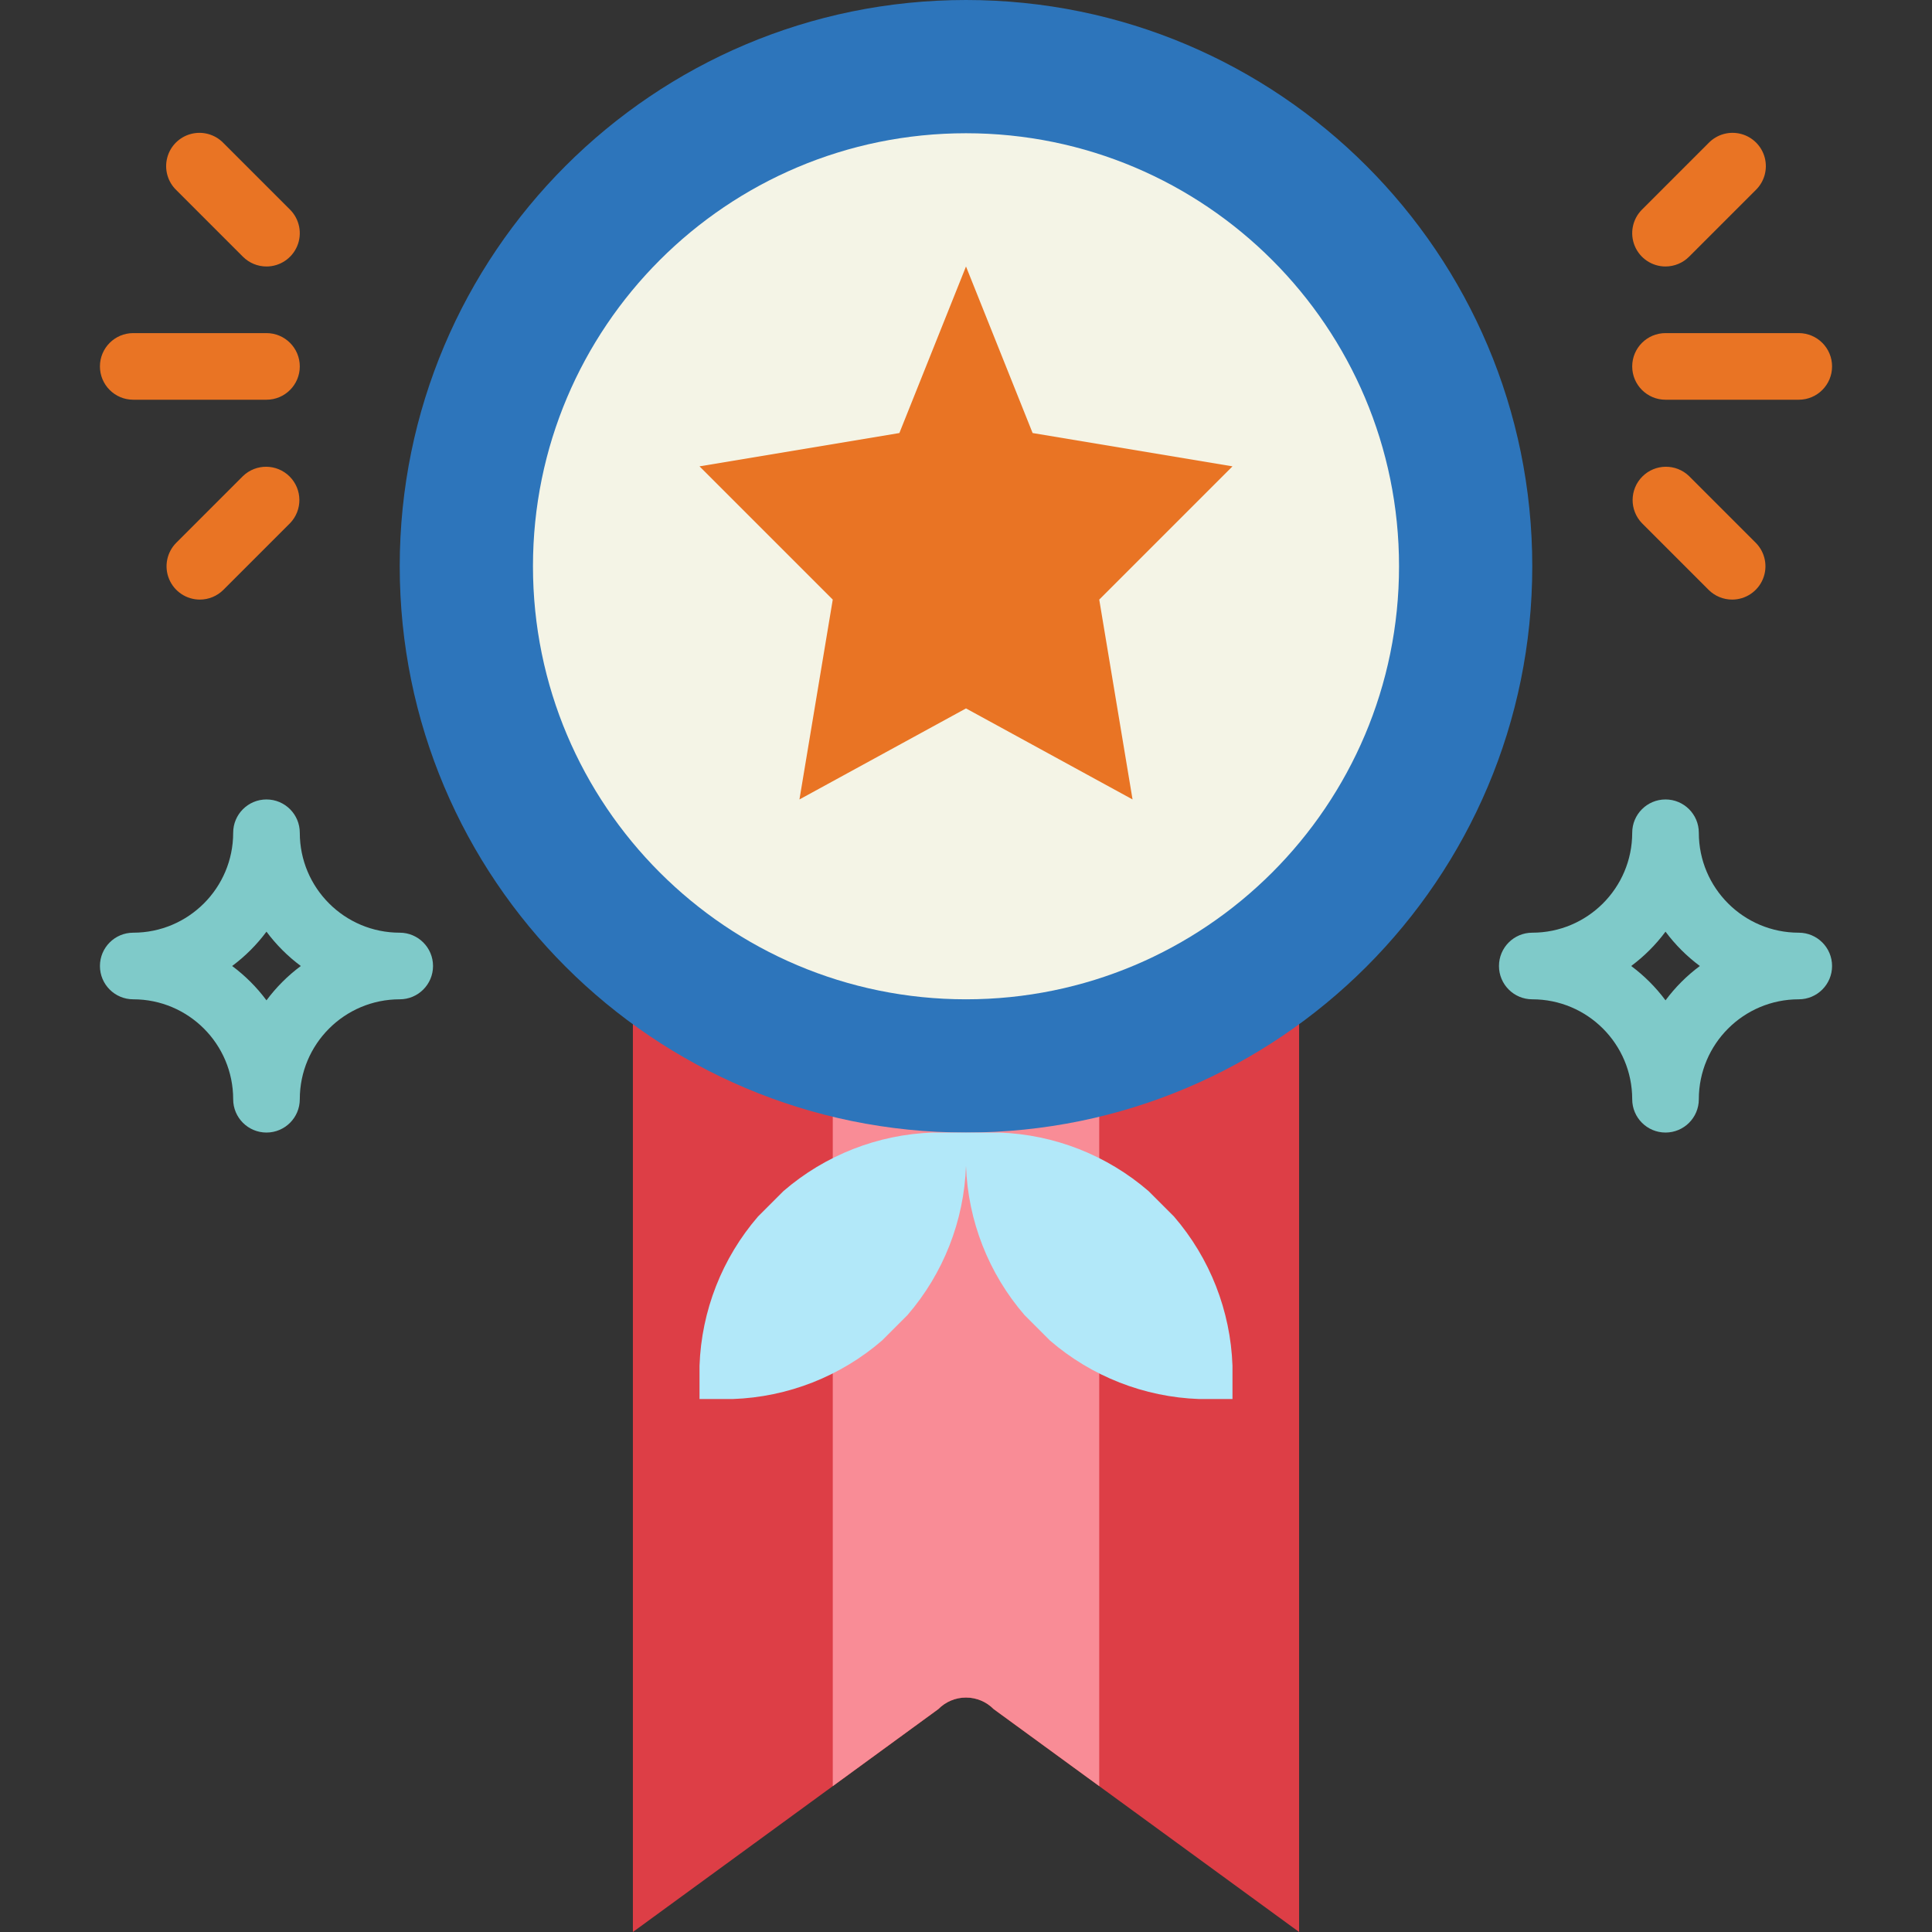 <svg height="464pt" viewBox="-24 0 464 464" width="464pt" xmlns="http://www.w3.org/2000/svg"><rect x="-24" y="0" width="464" height="464" fill="#333333" stroke="none"/><path d="m288 464-73.359-53.535c-1.754-1.777-4.145-2.777-6.641-2.777s-4.887 1-6.641 2.777l-73.359 53.535v-224h160zm0 0" fill="#dd3e46"/><path d="m176 240v188.969l25.359-18.504c1.754-1.777 4.145-2.777 6.641-2.777s4.887 1 6.641 2.777l25.359 18.504v-188.969zm0 0" fill="#f98c96"/><path d="m344 136c0 75.109-60.891 136-136 136s-136-60.891-136-136 60.891-136 136-136 136 60.891 136 136zm0 0" fill="#2d75bb"/><path d="m312 136c0 57.438-46.562 104-104 104s-104-46.562-104-104 46.562-104 104-104 104 46.562 104 104zm0 0" fill="#f4f4e6"/><path d="m208 280v-8h8c13.199.465 25.844 5.426 35.84 14.055l6.105 6.105c8.629 9.996 13.59 22.641 14.055 35.84v8h-8c-13.199-.465-25.844-5.426-35.84-14.055l-6.105-6.105c-8.629-9.996-13.59-22.641-14.055-35.84zm0 0" fill="#b2e8f9"/><path d="m200 272h8v8c-.465 13.199-5.426 25.844-14.055 35.84l-6.105 6.105c-9.996 8.629-22.641 13.59-35.84 14.055h-8v-8c.465-13.199 5.426-25.844 14.055-35.84l6.105-6.105c9.996-8.629 22.641-13.59 35.84-14.055zm0 0" fill="#b2e8f9"/><g fill="#e97424"><path d="m40 96h-32c-4.418 0-8-3.582-8-8s3.582-8 8-8h32c4.418 0 8 3.582 8 8s-3.582 8-8 8zm0 0"/><path d="m408 96h-32c-4.418 0-8-3.582-8-8s3.582-8 8-8h32c4.418 0 8 3.582 8 8s-3.582 8-8 8zm0 0"/><path d="m40 64c-2.121 0-4.156-.844-5.656-2.344l-16-16c-2.078-2.008-2.914-4.984-2.18-7.781.73-2.797 2.914-4.98 5.711-5.711 2.797-.734 5.773.102 7.781 2.18l16 16c2.285 2.289 2.973 5.73 1.734 8.719s-4.156 4.938-7.391 4.938zm0 0"/><path d="m376 64c-3.234 0-6.152-1.949-7.391-4.938s-.551-6.43 1.734-8.719l16-16c2.008-2.078 4.984-2.914 7.781-2.18 2.797.73 4.98 2.914 5.711 5.711.734 2.797-.102 5.773-2.18 7.781l-16 16c-1.5 1.5-3.535 2.344-5.656 2.344zm0 0"/><path d="m392 144c-2.121 0-4.156-.844-5.656-2.344l-16-16c-3.031-3.141-2.988-8.129.098-11.215 3.086-3.086 8.074-3.129 11.215-.098l16 16c2.285 2.289 2.973 5.73 1.734 8.719s-4.156 4.938-7.391 4.938zm0 0"/><path d="m24 144c-3.234 0-6.152-1.949-7.391-4.938s-.551-6.43 1.734-8.719l16-16c3.141-3.031 8.129-2.988 11.215.098 3.086 3.086 3.129 8.074.098 11.215l-16 16c-1.5 1.5-3.535 2.344-5.656 2.344zm0 0"/><path d="m208 64 16 40 48 8-32 32 8 48-40-21.863-40 21.863 8-48-32-32 48-8zm0 0"/></g><path d="m72 224c-13.254 0-24-10.746-24-24 0-4.418-3.582-8-8-8s-8 3.582-8 8c0 13.254-10.746 24-24 24-4.418 0-8 3.582-8 8s3.582 8 8 8c13.254 0 24 10.746 24 24 0 4.418 3.582 8 8 8s8-3.582 8-8c0-13.254 10.746-24 24-24 4.418 0 8-3.582 8-8s-3.582-8-8-8zm-32 16.246c-2.332-3.137-5.109-5.914-8.246-8.246 3.137-2.332 5.914-5.109 8.246-8.246 2.332 3.137 5.109 5.914 8.246 8.246-3.137 2.332-5.914 5.109-8.246 8.246zm0 0" fill="#7fcac9"/><path d="m408 224c-13.254 0-24-10.746-24-24 0-4.418-3.582-8-8-8s-8 3.582-8 8c0 13.254-10.746 24-24 24-4.418 0-8 3.582-8 8s3.582 8 8 8c13.254 0 24 10.746 24 24 0 4.418 3.582 8 8 8s8-3.582 8-8c0-13.254 10.746-24 24-24 4.418 0 8-3.582 8-8s-3.582-8-8-8zm-32 16.246c-2.332-3.137-5.109-5.914-8.246-8.246 3.137-2.332 5.914-5.109 8.246-8.246 2.332 3.137 5.109 5.914 8.246 8.246-3.137 2.332-5.914 5.109-8.246 8.246zm0 0" fill="#7fcac9"/></svg>
